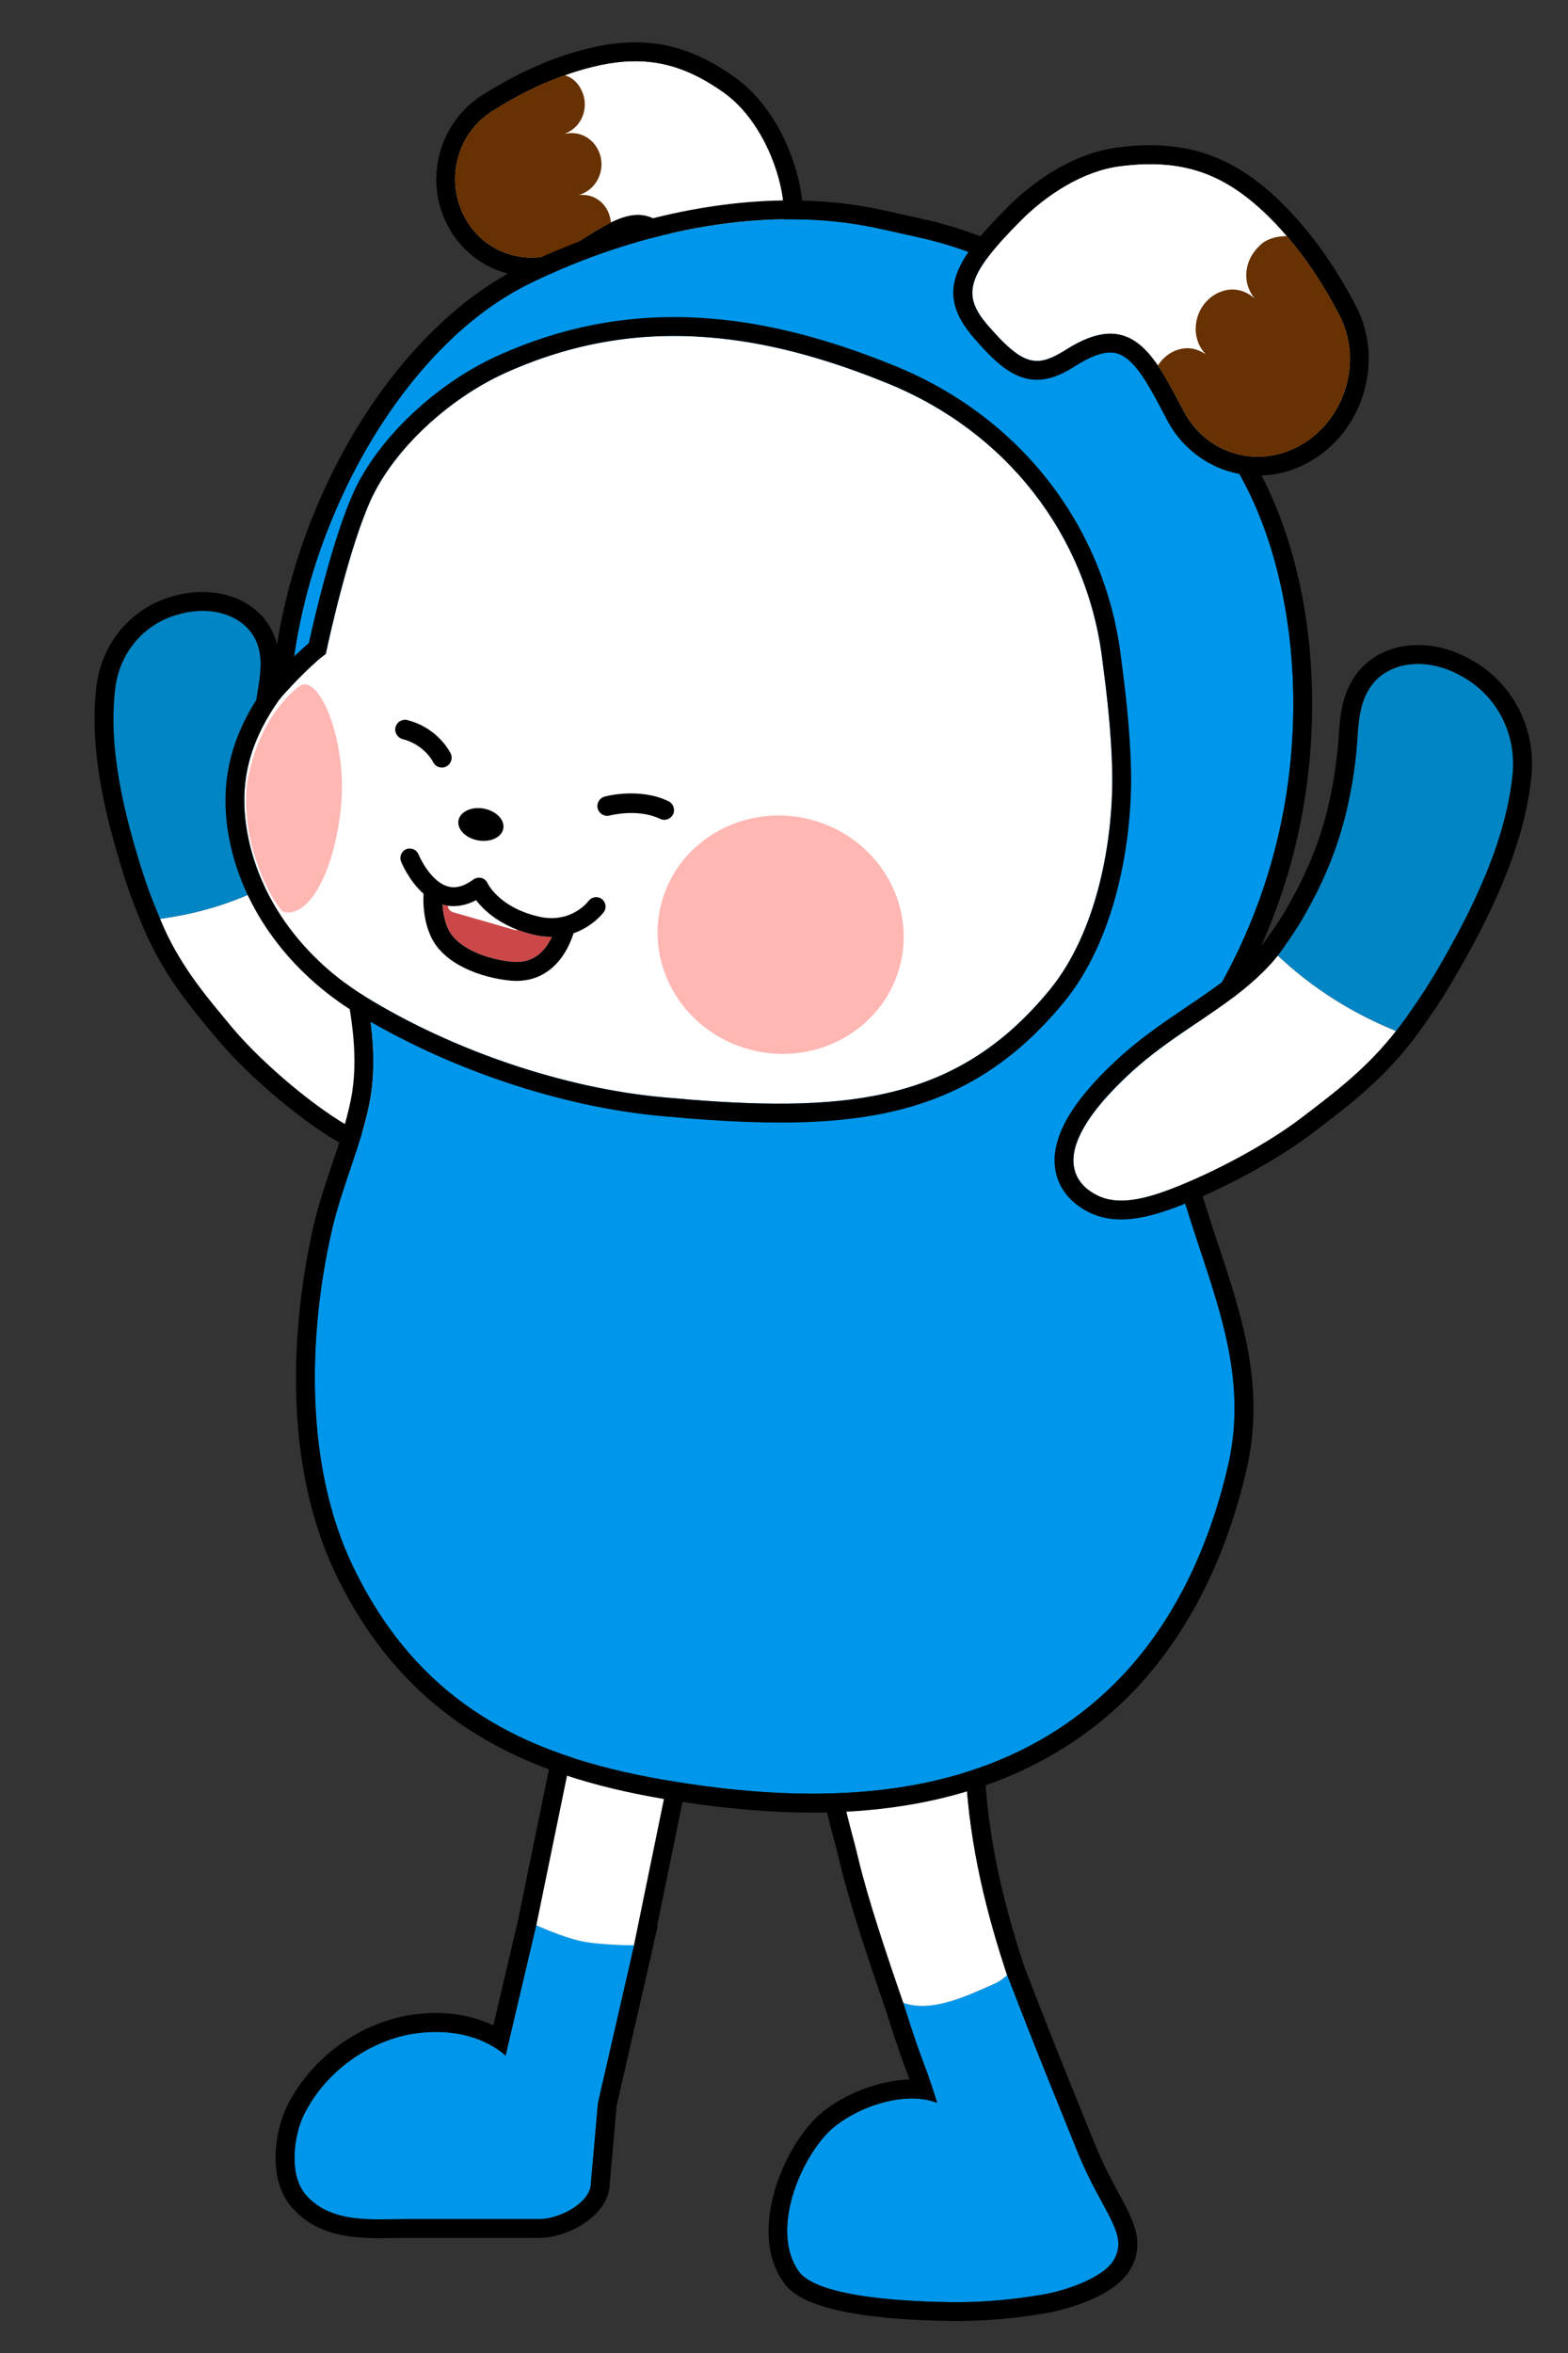 <?xml version="1.0" encoding="utf-8"?>
<!-- Generator: Adobe Illustrator 24.1.1, SVG Export Plug-In . SVG Version: 6.00 Build 0)  -->
<svg version="1.1" id="Layer_1" xmlns="http://www.w3.org/2000/svg" xmlns:xlink="http://www.w3.org/1999/xlink" x="0px" y="0px"
	 viewBox="0 0 160 240" style="enable-background:new 0 0 160 240;" xml:space="preserve">
<rect x="0" y="0" width="160" height="240" fill="#333333" stroke="none"/>
<path style="fill:#FFFFFF;" d="M95.61,214.48L95.61,214.48c0-0.01-0.01-0.02-0.01-0.03C95.61,214.46,95.61,214.47,95.61,214.48z"/>
<g>
	<path style="fill:#0097EB;" d="M102.78,201.46c-0.41,0.36-0.86,0.69-1.41,0.93c-2.49,1.07-6.23,2.95-9.21,1.89
		c2.21,7.01,1.9,5.21,3.46,10.2c-3.69-1.43-9.16,0.84-11.37,3.28c-3.03,3.35-5.46,10.05-2.76,13.9c2.02,2.86,12.34,3.11,15.35,3.15
		c3.27,0.05,6.36-0.23,9.61-0.78c2.02-0.34,6.12-1.61,7.23-3.57c1.52-2.7-1.24-4.77-3.8-11.13
		C107.46,213.29,106.47,211.02,102.78,201.46z"/>
	<path style="fill:#FFFFFF;" d="M92.15,204.28c2.98,1.07,6.73-0.82,9.21-1.89c0.55-0.23,1-0.56,1.41-0.92
		c-2.03-6.15-3.82-12.97-4.23-20.7c-4.04,1.26-8.28,1.91-12.59,2.12c0.34,2.08,1.07,4.38,1.59,6.59
		C88.52,193.61,90.38,199.16,92.15,204.28z"/>
	<path d="M98.54,180.77c0.42,7.73,2.19,14.56,4.23,20.71c0,0,0.01-0.01,0.01-0.01c3.69,9.56,4.69,11.83,7.11,17.86
		c2.55,6.36,5.31,8.43,3.8,11.13c-1.11,1.96-5.21,3.23-7.23,3.57c-3,0.51-5.87,0.79-8.87,0.79c-0.25,0-0.49,0-0.74-0.01
		c-3.01-0.05-13.34-0.29-15.35-3.15c-2.71-3.84-0.27-10.55,2.76-13.9c1.73-1.92,5.47-3.72,8.78-3.72c0.91,0,1.79,0.14,2.59,0.45
		c0-0.01,0-0.01,0-0.02c-1.56-4.97-1.25-3.18-3.46-10.19c-1.77-5.11-3.63-10.66-4.61-14.8c-0.52-2.21-1.25-4.51-1.59-6.59
		C90.26,182.68,94.5,182.03,98.54,180.77 M100.33,178.19l-2.36,0.74c-3.66,1.14-7.74,1.83-12.1,2.03l-2.16,0.1l0.35,2.13
		c0.23,1.42,0.63,2.92,1.02,4.36c0.21,0.78,0.42,1.59,0.6,2.36c0.98,4.14,2.81,9.64,4.65,14.96c1.2,3.82,1.68,5.07,2.09,6.18
		c0.13,0.34,0.25,0.66,0.39,1.05c-3.53,0.08-7.79,1.92-9.98,4.36c-3.39,3.75-6.28,11.5-2.9,16.3c0.65,0.93,2.64,3.75,16.9,3.97
		c0.26,0,0.51,0.01,0.77,0.01c3,0,5.92-0.26,9.19-0.81c0.27-0.05,6.7-1.17,8.59-4.53c1.5-2.67,0.25-4.97-1.19-7.63
		c-0.73-1.34-1.63-3.01-2.5-5.16c-0.67-1.67-1.23-3.04-1.77-4.37c-1.43-3.52-2.66-6.56-5.33-13.46l-0.09-0.24
		c-2.44-7.43-3.68-13.57-4.02-19.87L100.33,178.19L100.33,178.19z"/>
</g>
<g>
	<path style="fill-rule:evenodd;clip-rule:evenodd;fill:#0097EB;" d="M61.01,214.5l-0.72,8.16c0,2.04-3.23,3.69-5.27,3.69h-2.54
		H41.48c-3.48,0-7.69,0.49-10.27-2.47c-1.76-2.02-1.27-6.06-0.15-8.27c2.07-4.07,6.04-7.09,10.5-8.06c0,0-0.04,0.01,0,0
		c6.69-1.3,10.03,2.13,10.03,2.13l3.13-13.32c0,0,2.62,1.2,4.57,1.62c1.95,0.42,5.41,0.43,5.41,0.43L61.01,214.5z"/>
	<path style="fill:#FFFFFF;" d="M58.24,179.22l-3.52,17.15l0,0c0.04,0.02,2.63,1.2,4.57,1.62c1.93,0.42,5.34,0.43,5.4,0.43l0,0
		l3.45-16.81C64.72,181.02,61.4,180.27,58.24,179.22z"/>
	<path d="M58.24,179.22c3.16,1.05,6.48,1.8,9.91,2.38l-3.45,16.81l0,0c0,0,0.01,0,0.01,0l-3.69,16.08l-0.72,8.16
		c0,2.04-3.23,3.69-5.27,3.69h-2.54H41.48c-0.86,0-1.76,0.03-2.68,0.03c-2.78,0-5.65-0.28-7.59-2.5c-1.76-2.02-1.27-6.06-0.15-8.27
		c2.07-4.07,6.04-7.09,10.5-8.06c1.07-0.21,2.05-0.29,2.94-0.29c4.73,0,7.09,2.42,7.09,2.42l3.13-13.31c0,0,0,0,0,0l0,0
		L58.24,179.22 M56.79,176.71l-0.44,2.12l-3.51,17.11l-2.5,10.64c-1.4-0.66-3.35-1.26-5.84-1.26c-1.07,0-2.19,0.11-3.31,0.33
		l-0.02,0l-0.02,0c-5.07,1.1-9.48,4.49-11.81,9.07c-1.32,2.6-2.07,7.56,0.42,10.41c2.42,2.78,5.78,3.16,9.04,3.16
		c0.47,0,0.95-0.01,1.41-0.02c0.43-0.01,0.85-0.01,1.27-0.01h11.01h2.54c2.84,0,7.11-2.2,7.19-5.52l0.7-7.96l3.39-14.78l0.02-0.01
		l0.23-1.12l0.01-0.05l0.54-2.36h-0.06l2.97-14.5l0.4-1.95l-1.96-0.33c-3.65-0.62-6.79-1.37-9.62-2.31L56.79,176.71L56.79,176.71z"
		/>
</g>
<g>
	<path style="fill:#FFFFFF;" d="M75.77,29.3c-0.36,0.12-0.7,0.2-1.03,0.22c-2.21,0.18-3.84-1.77-5.16-4.07
		c-1.59-2.76-3.14-3.65-4.81-3.51C64,22,63.19,22.28,62.34,22.7c-1.22,0.6-2.54,1.48-4,2.39c-1.1,0.69-2.31,1.07-3.51,1.17
		c-2.85,0.22-5.69-1.15-7.26-3.82c-2.23-3.79-1.07-8.74,2.63-11.09c2.34-1.48,4.82-2.76,7.42-3.67c0.97-0.35,1.96-0.65,2.97-0.89
		c1.06-0.26,2.07-0.42,3.03-0.5c3.69-0.29,6.8,0.72,10.21,3.13c2.71,1.92,4.55,5.21,5.46,8.19C81.28,24.1,78.87,28.2,75.77,29.3z"/>
	<path d="M81.14,17.05c-1.2-3.91-3.46-7.27-6.2-9.2c-3.86-2.73-7.4-3.8-11.47-3.48c-1.06,0.08-2.16,0.26-3.33,0.54
		c-3.1,0.74-6.25,2.04-9.38,3.86c-0.53,0.3-1.06,0.62-1.59,0.96c-4.55,2.89-6.01,9.03-3.26,13.69c1.9,3.22,5.37,5.05,9.07,4.76
		c1.54-0.13,3.06-0.63,4.38-1.46c0.34-0.21,0.67-0.42,1-0.63c0.26-0.17,0.52-0.33,0.78-0.49c1.45-0.9,2.79-1.66,3.78-1.74
		c0.44-0.04,1.46-0.12,2.99,2.55c1.32,2.3,3.48,5.31,6.98,5.03c0.5-0.04,1.01-0.15,1.52-0.33C80.33,29.72,83.48,24.72,81.14,17.05z
		 M62.34,22.7c-1.22,0.6-2.54,1.48-4,2.39c-1.1,0.69-2.31,1.07-3.51,1.17c-2.85,0.22-5.69-1.15-7.26-3.82
		c-2.23-3.79-1.07-8.74,2.63-11.09c2.34-1.48,4.82-2.76,7.42-3.67c0.97-0.35,1.96-0.65,2.97-0.89c1.06-0.26,2.07-0.42,3.03-0.5
		c3.69-0.29,6.8,0.72,10.21,3.13c2.71,1.92,4.55,5.21,5.46,8.19c1.99,6.49-0.42,10.59-3.52,11.69c-0.36,0.12-0.7,0.2-1.03,0.22
		c-2.21,0.18-3.84-1.77-5.16-4.07c-1.59-2.76-3.14-3.65-4.81-3.51C64,22,63.19,22.28,62.34,22.7z"/>
	<path style="fill:#673101;" d="M62.34,22.7c-1.22,0.6-2.54,1.48-4,2.39c-1.1,0.69-2.31,1.07-3.51,1.17
		c-2.85,0.22-5.69-1.15-7.26-3.82c-2.23-3.79-1.07-8.74,2.63-11.09c2.34-1.48,4.82-2.76,7.42-3.67c0.15,0.04,0.28,0.09,0.41,0.15
		c0.02,0.01,0.04,0.01,0.07,0.03c0.01,0,0.02,0.01,0.03,0.02c0.64,0.35,0.99,0.89,1.14,1.2c0.52,0.95,0.56,2.15-0.02,3.18
		c-0.38,0.68-0.99,1.15-1.66,1.4c0.73-0.16,1.52-0.1,2.22,0.31c1.49,0.88,2.02,2.84,1.15,4.4c-0.43,0.78-1.12,1.29-1.89,1.52
		c0.6-0.04,1.21,0.03,1.75,0.35C61.74,20.76,62.25,21.7,62.34,22.7z"/>
</g>
<g>
	<path d="M44.37,108.96c-0.95-2.56-2.72-5.14-3.68-6.46c-1.4-1.89-2.94-3.55-4.44-5.15c-2.33-2.5-4.53-4.85-5.74-7.66
		c-0.26-0.62-0.48-1.17-0.68-1.69l-0.03-0.07c-0.15-0.41-0.28-0.79-0.4-1.18c-0.37-1.17-0.67-2.28-0.91-3.38
		c-0.49-2.19-0.73-4.32-0.75-6.53c-0.02-1.61,0.08-3.2,0.28-4.87l0.03-0.23c0.04-0.36,0.1-0.73,0.17-1.14
		c0.25-1.61,0.54-3.42-0.08-5.32v-0.02l-0.01-0.02l-0.08-0.23c-0.21-0.57-0.46-1.04-0.76-1.47c-1.64-2.36-4.73-3.53-8.07-3.06
		c-0.76,0.1-1.57,0.3-2.36,0.58c-2.52,0.91-4.59,2.72-5.84,5.1c-0.6,1.16-0.99,2.4-1.16,3.71c-0.85,6.67,1.03,13.84,2.76,19.35
		c0.27,0.88,0.58,1.77,0.91,2.65c0.04,0.11,0.08,0.23,0.13,0.35l0.91,2.28l0.37,0.84l0.23,0.51l0.68,1.33
		c1.81,3.42,4.03,6.08,6.37,8.87c2.56,3.05,6.91,6.91,10.58,9.36c2.29,1.53,5,3.01,7.84,2.37c2.19-0.5,3.27-1.73,3.78-2.68
		l0.03-0.06C45.3,113.43,45.27,111.38,44.37,108.96z M43.06,113.22c-0.06,0.35-0.17,0.67-0.33,0.96c-0.47,0.87-1.32,1.45-2.52,1.72
		c-2.12,0.48-4.4-0.79-6.34-2.09c-3.54-2.37-7.72-6.07-10.17-9c-0.35-0.42-0.69-0.82-1.02-1.23c-0.95-1.14-1.85-2.25-2.68-3.4
		c-0.57-0.78-1.11-1.58-1.62-2.43c-0.61-0.99-1.17-2.04-1.68-3.19l-0.36-0.84c-0.36-0.84-0.7-1.69-1.01-2.52
		c-0.31-0.85-0.61-1.7-0.88-2.56c-1.67-5.32-3.48-12.23-2.68-18.52c0.14-1.1,0.47-2.13,0.96-3.07c1-1.92,2.68-3.42,4.78-4.17
		c0.66-0.24,1.34-0.41,1.97-0.5c2.62-0.36,5.01,0.5,6.23,2.26c0.21,0.3,0.38,0.63,0.52,1.01l0.08,0.23
		c0.48,1.46,0.24,2.96,0.01,4.41c-0.07,0.41-0.13,0.82-0.18,1.21l-0.03,0.23c-0.21,1.75-0.31,3.43-0.3,5.13
		c0.02,2.34,0.28,4.6,0.8,6.93c0.25,1.15,0.56,2.31,0.95,3.54c0.14,0.43,0.28,0.85,0.44,1.27c0.14,0.38,0.28,0.75,0.43,1.11
		l0.32,0.74c1.34,3.11,3.64,5.59,6.09,8.21c1.46,1.57,2.97,3.19,4.29,4.98c0.91,1.24,2.56,3.65,3.43,5.99
		c0.28,0.74,0.45,1.42,0.52,2.04c0.04,0.26,0.06,0.52,0.06,0.76C43.14,112.71,43.11,112.97,43.06,113.22z"/>
	<path style="fill:#FFFFFF;" d="M43.14,112.43c0,0.28-0.03,0.54-0.08,0.79c-0.06,0.35-0.17,0.67-0.33,0.96
		c-0.47,0.87-1.32,1.45-2.52,1.72c-2.12,0.48-4.4-0.79-6.34-2.09c-3.54-2.37-7.72-6.07-10.17-9c-0.35-0.42-0.69-0.82-1.02-1.23
		c-0.95-1.14-1.85-2.25-2.68-3.4c-0.57-0.78-1.11-1.58-1.62-2.43c-0.61-0.99-1.17-2.04-1.68-3.19l-0.36-0.84l0.9-0.14
		c2.58-0.4,6.5-1.33,10.49-3.49l0.7-0.38l0.32,0.74c1.34,3.11,3.64,5.59,6.09,8.21c1.46,1.57,2.97,3.19,4.29,4.98
		c0.91,1.24,2.56,3.65,3.43,5.99c0.28,0.74,0.45,1.42,0.52,2.04C43.12,111.93,43.14,112.19,43.14,112.43z"/>
	<path style="fill:#0185C4;" d="M17.24,93.58c2.59-0.4,6.5-1.32,10.49-3.49l0.7-0.38l0.32,0.74c-0.26-0.61-0.51-1.22-0.75-1.85l0,0
		c-0.15-0.41-0.3-0.83-0.44-1.26c-0.39-1.23-0.7-2.39-0.96-3.54c-0.51-2.33-0.77-4.59-0.79-6.93c-0.01-1.7,0.08-3.38,0.3-5.13
		l0.03-0.23c0.05-0.4,0.11-0.8,0.18-1.21c0.23-1.46,0.47-2.96,0-4.41l-0.08-0.23c-0.14-0.38-0.31-0.71-0.52-1.01
		c-1.22-1.76-3.61-2.62-6.23-2.25c-0.63,0.09-1.31,0.26-1.97,0.49c-3.12,1.11-5.31,3.89-5.74,7.24c-0.8,6.3,1.01,13.21,2.68,18.52
		c0.27,0.86,0.56,1.71,0.88,2.56c0.31,0.83,0.65,1.68,1.01,2.52L17.24,93.58z"/>
</g>
<path style="fill:#0185C4;" d="M16.7,94.56l0.23,0.51l0.02,0C16.87,94.9,16.78,94.74,16.7,94.56z"/>
<g>
	<path style="fill:#0097EB;" d="M121.05,123.11c2.75,8.91,6.45,16.93,4.26,26.38c-2,8.67-5.93,17.08-12.56,23.17
		c-8.39,7.72-18.97,10.29-29.84,10.29c-4.19,0-8.42-0.38-12.58-1c-14.26-2.11-26.88-6.67-34.34-22.24
		c-4.87-10.17-4.6-23.39-2.14-34.16c1-4.41,2.94-8.56,3.84-13c0.9-4.46,0.14-9.28-0.85-13.68c0,0-6.45-12.01-6.86-15.24
		c-1.51-11.89,0.07-22.74,5.19-33.59c3.93-8.34,10.46-16.99,18.86-21.11c8.05-3.94,17.46-6.57,26.57-6.57
		c3.11,0,6.19,0.31,9.17,0.97l3.75,0.83c0.13,0.03,0.21,0.05,0.21,0.05c11.7,2.56,22.48,10.8,30.04,20.15
		c5.88,7.29,8.15,17.87,8.2,27.1c0.05,11.16-2.91,21.74-8.69,31.14c-3.07,4.98-5.69,7.33-4.25,13.72
		C119.56,118.68,120.41,121.02,121.05,123.11z"/>
	<path d="M122.89,122.55c-0.18-0.59-0.38-1.21-0.58-1.83c-0.51-1.58-1.04-3.2-1.4-4.82c-1.03-4.57,0.24-6.51,2.55-10.02
		c0.47-0.71,0.95-1.45,1.46-2.27c6.01-9.77,9.03-20.59,8.97-32.16c-0.05-11.26-3.2-21.58-8.62-28.3
		c-8.74-10.81-20.08-18.4-31.13-20.82l-0.18-0.04l-3.78-0.84c-3.02-0.67-6.24-1.01-9.58-1.01c-8.78,0-18.52,2.4-27.42,6.76
		c-7.75,3.81-14.95,11.83-19.76,22.02c-5.16,10.97-6.92,22.3-5.35,34.65c0.41,3.3,5.6,13.17,6.95,15.68
		c0.87,3.92,1.62,8.46,0.78,12.62c-0.45,2.23-1.17,4.37-1.94,6.64c-0.68,2.03-1.39,4.14-1.89,6.32c-1.42,6.24-4.05,22.18,2.29,35.42
		c8.18,17.07,22.68,21.36,35.79,23.31c4.56,0.67,8.89,1.02,12.86,1.02c12.87,0,23.35-3.64,31.15-10.8
		c6.27-5.76,10.81-14.12,13.13-24.15c1.94-8.43-0.41-15.55-2.91-23.08C123.82,125.45,123.34,124,122.89,122.55z M125.31,149.49
		c-2,8.67-5.93,17.08-12.56,23.17c-8.39,7.72-18.97,10.29-29.84,10.29c-4.19,0-8.42-0.38-12.58-1
		c-14.26-2.11-26.88-6.67-34.34-22.24c-4.87-10.17-4.6-23.39-2.14-34.16c1-4.41,2.94-8.56,3.84-13c0.9-4.46,0.14-9.28-0.85-13.68
		c0,0-6.45-12.01-6.86-15.24c-1.51-11.89,0.07-22.74,5.19-33.59c3.93-8.34,10.46-16.99,18.86-21.11c8.05-3.94,17.46-6.57,26.57-6.57
		c3.11,0,6.19,0.31,9.17,0.97l3.75,0.83c0.13,0.03,0.21,0.05,0.21,0.05c11.7,2.56,22.48,10.8,30.04,20.15
		c5.88,7.29,8.15,17.87,8.2,27.1c0.05,11.16-2.91,21.74-8.69,31.14c-3.07,4.98-5.69,7.33-4.25,13.72c0.53,2.36,1.38,4.7,2.02,6.79
		C123.8,132.02,127.5,140.04,125.31,149.49z"/>
</g>
<path style="fill:#0097EB;" d="M85.8,20.87l0.22,0.03C85.88,20.88,85.8,20.87,85.8,20.87z"/>
<g>
	<path style="fill-rule:evenodd;clip-rule:evenodd;fill:#FFFFFF;" d="M107.09,100.99c-9.15,11.12-20.01,12.5-36.83,11.16
		c-0.07-0.01-0.15-0.02-0.27-0.03c-0.52-0.04-1.66-0.14-2.33-0.2c-10.06-0.91-21.41-4.74-30.37-10.25
		c-6.26-3.85-10.61-9.74-11.94-16.15c-1.07-5.17-0.12-9.51,3.09-14.09c0.45-0.64,3.29-3.6,4.51-4.51l0.29-0.22l0.08-0.35
		c0.37-1.74,2.36-10.64,4.53-15.39c2.32-5.07,7.84-10.27,13.75-12.94c6.7-3.01,13.47-4.19,20.71-3.61c5.68,0.45,11.7,2,18.38,4.74
		c11.99,4.91,20.13,15.33,21.76,27.88c0.46,3.47,0.95,7.52,1.04,11.56C113.64,85.47,112.04,94.97,107.09,100.99z"/>
	<path d="M115.41,78.54c-0.09-4.13-0.59-8.23-1.05-11.75c-1.72-13.25-10.3-24.25-22.94-29.43c-6.87-2.81-13.07-4.4-18.95-4.87
		c-7.58-0.61-14.66,0.63-21.66,3.78c-6.3,2.84-12.21,8.42-14.71,13.89c-2.13,4.67-4.07,13.07-4.59,15.44
		c-1.43,1.17-4.11,3.95-4.65,4.73c-3.49,4.98-4.57,9.93-3.4,15.58c1.44,6.93,6.11,13.28,12.82,17.4c4.6,2.82,9.82,5.22,15.18,7.03
		s10.86,3.03,16.03,3.5c0.67,0.06,1.81,0.16,2.34,0.2l0.27,0.03c5.44,0.43,10.28,0.59,14.66,0.24c9.7-0.76,17.14-3.99,23.81-12.09
		C113.86,95.79,115.57,85.77,115.41,78.54z M70.26,112.15c-0.07-0.01-0.15-0.02-0.27-0.03c-0.52-0.04-1.66-0.14-2.33-0.2
		c-10.06-0.91-21.41-4.74-30.37-10.25c-6.26-3.85-10.61-9.74-11.94-16.15c-1.07-5.17-0.12-9.51,3.09-14.09
		c0.45-0.64,3.29-3.6,4.51-4.51l0.29-0.22l0.08-0.35c0.37-1.74,2.36-10.64,4.53-15.39c2.32-5.07,7.84-10.27,13.75-12.94
		c6.7-3.01,13.47-4.19,20.71-3.61c5.68,0.45,11.7,2,18.38,4.74c11.99,4.91,20.13,15.33,21.76,27.88c0.46,3.47,0.95,7.52,1.04,11.56
		c0.15,6.88-1.45,16.38-6.4,22.4C97.94,112.11,87.08,113.49,70.26,112.15z"/>
	<path style="fill-rule:evenodd;clip-rule:evenodd;fill:#FFB7B3;" d="M67.49,92.12c-1.72,6.48,2.34,13.17,9.05,14.94
		c6.72,1.78,13.56-2.03,15.28-8.51c1.72-6.47-2.33-13.16-9.05-14.94C76.06,81.84,69.21,85.65,67.49,92.12"/>
	<path style="fill-rule:evenodd;clip-rule:evenodd;fill:#FFB7B3;" d="M30.47,70.04c-1.75,1.39-4.35,4.42-5.26,9.87
		c-0.76,7,3.22,12.97,3.72,13.1c2.69,0.68,5.31-4.43,5.89-11C35.4,75.44,32.5,68.43,30.47,70.04z"/>
</g>
<g>
	<path style="fill:#FFFFFF;" d="M133.01,45.23c-1.27,0.79-2.64,1.22-4,1.33c-0.56,0.05-1.12,0.03-1.66-0.03
		c-2.69-0.32-5.15-1.92-6.55-4.57c-0.9-1.69-1.74-3.33-2.65-4.67c-1.19-1.75-2.53-3.01-4.32-3.22c-0.3-0.04-0.61-0.04-0.94-0.02
		c-1.16,0.1-2.49,0.59-4.07,1.59c-1.08,0.68-1.94,1.1-2.78,1.17c-0.18,0.01-0.37,0.01-0.56-0.02c-1.3-0.15-2.62-1.23-4.67-3.59
		c-2.68-3.11-2.25-5.09,3.4-10.75c2.6-2.6,6.3-5.02,10.08-5.5c0.45-0.06,0.89-0.1,1.32-0.14c1.38-0.11,2.67-0.09,3.89,0.05
		c3.49,0.41,6.44,1.91,9.45,4.74c0.83,0.78,1.62,1.61,2.36,2.48c2.11,2.44,3.88,5.2,5.38,8.1C139.03,36.7,137.38,42.52,133.01,45.23
		z"/>
	<path d="M138.4,31.29c-1.29-2.48-2.7-4.74-4.25-6.76c-1.22-1.6-2.51-3.04-3.88-4.33c-3.31-3.12-6.67-4.8-10.55-5.25
		c-1.33-0.16-2.73-0.18-4.26-0.06c-0.45,0.04-0.93,0.09-1.41,0.15c-5.34,0.68-9.61,4.46-11.2,6.05c-5.58,5.59-7.41,8.84-3.49,13.37
		c2.11,2.44,3.83,4,5.9,4.25c0.31,0.03,0.62,0.04,0.94,0.01c1.35-0.1,2.55-0.76,3.65-1.46c1.24-0.78,2.32-1.22,3.19-1.29
		c0.2-0.01,0.39-0.01,0.57,0.01c1.43,0.17,2.6,1.68,3.78,3.72c0.45,0.78,0.9,1.63,1.37,2.52l0.34,0.65
		c1.63,3.09,4.63,5.17,8.02,5.57c0.67,0.08,1.36,0.09,2.04,0.04c1.72-0.13,3.36-0.68,4.87-1.62
		C139.22,43.65,141.18,36.67,138.4,31.29z M127.35,46.53c-2.69-0.32-5.15-1.92-6.55-4.57c-0.9-1.69-1.74-3.33-2.65-4.67
		c-1.19-1.75-2.53-3.01-4.32-3.22c-0.3-0.04-0.61-0.04-0.94-0.02c-1.16,0.1-2.49,0.59-4.07,1.59c-1.08,0.68-1.94,1.1-2.78,1.17
		c-0.18,0.01-0.37,0.01-0.56-0.02c-1.3-0.15-2.62-1.23-4.67-3.59c-2.68-3.11-2.25-5.09,3.4-10.75c2.6-2.6,6.3-5.02,10.08-5.5
		c0.45-0.06,0.89-0.1,1.32-0.14c1.38-0.11,2.67-0.09,3.89,0.05c3.49,0.41,6.44,1.91,9.45,4.74c0.83,0.78,1.62,1.61,2.36,2.48
		c2.11,2.44,3.88,5.2,5.38,8.1c2.34,4.52,0.69,10.34-3.68,13.05c-1.27,0.79-2.64,1.22-4,1.33
		C128.45,46.61,127.89,46.59,127.35,46.53z"/>
	<path style="fill:#673101;" d="M133.01,45.23c-1.27,0.79-2.64,1.22-4,1.33c-0.56,0.05-1.12,0.03-1.66-0.03
		c-2.69-0.32-5.15-1.92-6.55-4.57c-0.9-1.69-1.74-3.33-2.65-4.67c0.64-1.02,1.71-1.73,2.93-1.77c0.73-0.03,1.38,0.24,1.95,0.61
		c-0.64-0.67-1.04-1.59-1.02-2.64c0.02-2.11,1.66-3.87,3.64-3.96c0.93-0.03,1.75,0.34,2.38,0.93c-0.52-0.65-0.87-1.47-0.86-2.4
		c0.01-1.17,0.54-2.23,1.33-2.96c0.1-0.12,0.55-0.62,1.56-0.87c0.02-0.01,0.04-0.02,0.06-0.02c0.33-0.08,0.73-0.12,1.19-0.13
		c2.11,2.44,3.88,5.2,5.38,8.1C139.03,36.7,137.38,42.52,133.01,45.23z"/>
</g>
<path d="M138.47,75.82c0.02-0.18,0.03-0.37,0.05-0.55c0.01-0.21,0.03-0.42,0.04-0.63c-0.02,0.21-0.04,0.42-0.05,0.63
	C138.5,75.45,138.49,75.64,138.47,75.82z M138.19,78.47c-0.13,0.94-0.29,1.87-0.47,2.78C137.91,80.33,138.06,79.42,138.19,78.47z"/>
<g>
	<path style="fill:#0185C4;" d="M154.35,78.99c0,0.05-0.01,0.1-0.02,0.16c-0.09,0.9-0.24,1.8-0.42,2.69
		c-0.08,0.43-0.18,0.87-0.29,1.3c-0.43,1.76-1,3.49-1.67,5.19c-0.16,0.43-0.33,0.85-0.51,1.26c-0.34,0.81-0.7,1.61-1.07,2.4
		c-0.01,0.02-0.02,0.04-0.03,0.05c-0.36,0.78-0.75,1.55-1.14,2.3c-0.8,1.55-1.63,3.03-2.42,4.39c-0.51,0.88-1.05,1.74-1.6,2.59
		c-0.55,0.84-1.72,2.51-1.72,2.51l-0.61,0.83l-0.38,0.5h-0.02l-0.56-0.24c-2.82-1.18-7.02-3.35-10.97-6.97l-0.54-0.48
		c0.14-0.19,0.29-0.38,0.43-0.58c0.43-0.61,0.86-1.22,1.27-1.85c0.28-0.42,0.54-0.84,0.8-1.28c0.73-1.26,1.36-2.46,1.93-3.66
		c1.14-2.43,1.99-4.86,2.6-7.44c0.11-0.47,0.21-0.94,0.31-1.41c0.18-0.91,0.34-1.84,0.47-2.78c0-0.03,0.01-0.06,0.01-0.08
		c0.07-0.49,0.13-0.98,0.18-1.48l0.02-0.25c0-0.02,0.01-0.04,0.01-0.06c0.02-0.25,0.04-0.51,0.06-0.78
		c0.02-0.18,0.03-0.37,0.04-0.55c0.01-0.21,0.03-0.42,0.05-0.63c0-0.02,0.01-0.05,0.01-0.08c0.01-0.23,0.03-0.47,0.06-0.7v-0.01
		c0.03-0.3,0.07-0.6,0.12-0.9c0.01-0.01,0.01-0.03,0.01-0.05c0.02-0.13,0.05-0.26,0.08-0.39c0.09-0.45,0.22-0.89,0.4-1.32
		c0.04-0.1,0.08-0.2,0.13-0.29c0.07-0.17,0.16-0.34,0.26-0.5l0.14-0.23c0.26-0.39,0.52-0.71,0.82-0.98
		c1.77-1.61,4.58-1.93,7.33-0.82c0.66,0.27,1.36,0.64,2.02,1.08C153.04,71.52,154.73,75.17,154.35,78.99z"/>
	<path style="fill:#FFFFFF;" d="M142.45,105.17c-2.89,3.71-6.09,6.16-9.77,8.95c-3.4,2.58-8.88,5.54-13.31,7.21
		c-2.44,0.91-5.23,1.7-7.41,0.6c-0.46-0.23-0.86-0.5-1.2-0.8c-0.22-0.21-0.41-0.42-0.57-0.65c-0.25-0.34-0.42-0.72-0.53-1.12
		c-0.08-0.32-0.13-0.66-0.13-1.02c0-0.14,0.01-0.3,0.03-0.45c0.01-0.13,0.03-0.26,0.06-0.4c0.01-0.08,0.03-0.17,0.05-0.25
		c0.02-0.09,0.05-0.18,0.07-0.27c0.04-0.16,0.1-0.32,0.16-0.48c0.08-0.24,0.19-0.49,0.32-0.75c0.06-0.14,0.13-0.28,0.21-0.42
		c0.16-0.31,0.35-0.63,0.56-0.95c1.53-2.35,3.93-4.57,5.22-5.69c1.89-1.63,3.94-3.01,5.92-4.35c1.35-0.92,2.67-1.81,3.91-2.75
		c0.27-0.21,0.54-0.42,0.81-0.63c0.38-0.31,0.75-0.62,1.1-0.94c0.22-0.19,0.43-0.39,0.64-0.59c0.3-0.28,0.58-0.57,0.86-0.87
		c0.33-0.34,0.63-0.7,0.93-1.07l0.54,0.48c3.95,3.62,8.15,5.79,10.97,6.97L142.45,105.17z"/>
	<path d="M151.01,67.84c-0.77-0.51-1.59-0.94-2.37-1.26c-3.44-1.38-7.02-0.93-9.35,1.19c-0.42,0.38-0.79,0.82-1.15,1.37L138,69.37
		l-0.02,0.04c-0.88,1.47-1.14,3.04-1.26,4.24c-0.06,0.51-0.09,1-0.13,1.49c-0.03,0.43-0.05,0.85-0.1,1.26v0.06l-0.03,0.26
		l-0.01,0.09c-0.2,1.88-0.5,3.65-0.91,5.41c-0.58,2.44-1.39,4.75-2.48,7.06c-0.54,1.16-1.15,2.31-1.85,3.51
		c-0.22,0.39-0.46,0.77-0.72,1.16l-0.02,0.04c-0.36,0.55-0.76,1.12-1.22,1.76c-2.04,2.81-5.03,4.83-8.2,6.97
		c-2.03,1.37-4.12,2.79-6.1,4.49c-1.37,1.19-3.92,3.55-5.58,6.1c-1,1.54-1.58,3.01-1.73,4.37c-0.08,0.75-0.02,1.48,0.16,2.17
		c0.3,1.12,1.12,2.69,3.29,3.79c2.85,1.43,6.12,0.54,8.95-0.52c4.59-1.72,10.27-4.8,13.8-7.48c3.27-2.47,6.37-4.83,9.21-8.16
		l0.96-1.16l0.38-0.51l0.62-0.83l1.37-1.99c0.15-0.21,0.28-0.42,0.41-0.62c0.58-0.88,1.13-1.78,1.65-2.68
		c3.22-5.54,7.02-12.86,7.81-20.34l0.02-0.17C156.72,74.65,154.7,70.31,151.01,67.84z M154.35,78.99c0,0.05-0.01,0.1-0.02,0.16
		c-0.09,0.9-0.24,1.8-0.42,2.69c-0.08,0.43-0.18,0.87-0.29,1.3c-0.43,1.76-1,3.49-1.67,5.19c-0.16,0.43-0.33,0.85-0.51,1.26
		c-0.34,0.81-0.7,1.61-1.07,2.4c-0.01,0.02-0.02,0.04-0.03,0.05c-0.36,0.78-0.75,1.55-1.14,2.3c-0.8,1.55-1.63,3.03-2.42,4.39
		c-0.51,0.88-1.05,1.74-1.6,2.59c-0.55,0.84-1.72,2.51-1.72,2.51l-0.61,0.83l-0.38,0.5h-0.02c-2.89,3.71-6.09,6.16-9.77,8.95
		c-3.4,2.58-8.88,5.54-13.31,7.21c-2.44,0.91-5.23,1.7-7.41,0.6c-0.46-0.23-0.86-0.5-1.2-0.8c-0.22-0.2-0.41-0.42-0.57-0.65
		c-0.25-0.34-0.42-0.72-0.53-1.12c-0.08-0.32-0.13-0.66-0.13-1.02c0-0.15,0.01-0.3,0.03-0.45c0.01-0.13,0.03-0.26,0.06-0.4
		c0.01-0.08,0.03-0.17,0.05-0.25c0.02-0.09,0.05-0.18,0.07-0.27c0.05-0.16,0.1-0.31,0.16-0.48c0.08-0.24,0.19-0.49,0.32-0.75
		c0.06-0.14,0.13-0.28,0.21-0.42c0.16-0.31,0.35-0.63,0.56-0.95c1.53-2.35,3.93-4.57,5.22-5.69c1.89-1.63,3.94-3.01,5.92-4.35
		c1.35-0.92,2.67-1.81,3.91-2.75c0.27-0.21,0.54-0.42,0.81-0.63c0.38-0.31,0.75-0.62,1.1-0.94c0.22-0.19,0.44-0.39,0.64-0.59
		c0.3-0.28,0.59-0.57,0.86-0.87c0.33-0.34,0.63-0.7,0.93-1.07c0.14-0.19,0.29-0.38,0.43-0.58c0.43-0.61,0.86-1.22,1.27-1.85
		c0.28-0.42,0.54-0.84,0.8-1.28c0.73-1.26,1.36-2.46,1.93-3.66c1.14-2.43,1.99-4.86,2.6-7.44c0.11-0.47,0.21-0.94,0.31-1.41
		c0.18-0.91,0.34-1.84,0.47-2.78c0-0.03,0.01-0.06,0.01-0.08c0.06-0.45,0.11-0.91,0.16-1.37c0.01-0.04,0.01-0.07,0.02-0.11
		l0.02-0.25c0-0.02,0.01-0.04,0.01-0.06c0.02-0.25,0.04-0.51,0.06-0.78c0.02-0.18,0.03-0.37,0.04-0.55
		c0.01-0.21,0.03-0.42,0.05-0.63c0-0.02,0.01-0.05,0.01-0.08c0.01-0.23,0.03-0.47,0.06-0.7v-0.01c0.03-0.3,0.07-0.6,0.12-0.9
		c0.01-0.01,0.01-0.03,0.01-0.05c0.02-0.13,0.05-0.26,0.08-0.39c0.09-0.45,0.22-0.89,0.4-1.32c0.04-0.1,0.08-0.2,0.13-0.29
		c0.07-0.17,0.16-0.34,0.26-0.5l0.14-0.23c0.26-0.39,0.52-0.71,0.82-0.98c1.77-1.61,4.58-1.93,7.33-0.82
		c0.66,0.27,1.36,0.64,2.02,1.08C153.04,71.52,154.73,75.17,154.35,78.99z"/>
</g>
<g>
	<path style="fill-rule:evenodd;clip-rule:evenodd;" d="M46.78,83.69c-0.15,0.9,0.74,1.8,2.01,2.03c1.27,0.22,2.42-0.32,2.57-1.22
		c0.15-0.89-0.74-1.8-2.02-2.03C48.08,82.25,46.94,82.8,46.78,83.69"/>
	<g>
		<path style="fill:#CC4848;" d="M56.32,95.55c-0.68,1.45-1.89,2.75-4.05,2.55c-2.61-0.25-5.65-1.39-6.56-3.39
			c-0.32-0.7-0.5-1.55-0.56-2.45c0.39,0.11,0.79,0.17,1.19,0.16c0.74-0.01,1.48-0.21,2.24-0.61c0.41,0.54,1.06,1.23,2.02,1.88
			c0,0.01,0.01,0.01,0.01,0.01c0.96,0.65,2.25,1.27,3.92,1.66C55.17,95.51,55.76,95.56,56.32,95.55z"/>
		<path style="fill-rule:evenodd;clip-rule:evenodd;fill:#FFFFFF;" d="M52.85,94.85c-0.12,0.03-0.26,0.03-0.4-0.01l-6.2-1.79
			c-0.33-0.1-0.55-0.38-0.54-0.67c0.21,0.03,0.42,0.05,0.63,0.04c0.74-0.01,1.48-0.21,2.24-0.61c0.41,0.54,1.06,1.23,2.02,1.88
			c0,0.01,0.01,0.01,0.01,0.01C51.22,94.11,51.96,94.51,52.85,94.85z"/>
		<path d="M61.4,91.69c-0.42-0.31-1.02-0.22-1.34,0.2c-0.07,0.1-1.82,2.36-5.09,1.6c-3.99-0.92-5.18-3.31-5.22-3.41
			c-0.12-0.26-0.35-0.46-0.63-0.53c-0.28-0.07-0.58-0.01-0.82,0.16c-0.95,0.7-1.81,0.93-2.62,0.7c-1.53-0.44-2.66-2.5-2.97-3.26
			c-0.2-0.49-0.75-0.73-1.25-0.54c-0.49,0.2-0.73,0.76-0.54,1.25c0.04,0.11,0.81,1.99,2.3,3.3c-0.06,1.14,0.03,2.79,0.74,4.35
			c1.31,2.88,5.2,4.23,8.13,4.51c0.38,0.03,0.75,0.04,1.11,0.01c2.48-0.2,4.38-1.92,5.33-4.84c1.96-0.69,3.02-2.07,3.08-2.16
			C61.92,92.61,61.83,92.01,61.4,91.69z M52.27,98.1c-2.61-0.25-5.65-1.39-6.56-3.39c-0.32-0.7-0.5-1.55-0.56-2.45
			c0.18,0.05,0.37,0.09,0.56,0.12c0.21,0.03,0.42,0.05,0.63,0.04c0.74-0.01,1.48-0.21,2.24-0.61c0.41,0.54,1.06,1.23,2.02,1.88
			c0,0.01,0.01,0.01,0.01,0.01c0.61,0.41,1.35,0.81,2.24,1.15c0.51,0.19,1.07,0.37,1.68,0.51c0.64,0.15,1.23,0.2,1.79,0.19
			C55.64,97,54.43,98.3,52.27,98.1z"/>
	</g>
	<path d="M67.78,83.62c-0.15,0-0.29-0.03-0.43-0.1c-2.26-1.09-5.1-0.35-5.13-0.34c-0.53,0.14-1.08-0.17-1.23-0.7
		c-0.14-0.53,0.17-1.08,0.7-1.23c0.14-0.04,3.58-0.95,6.52,0.47c0.5,0.24,0.71,0.84,0.47,1.34C68.51,83.41,68.15,83.62,67.78,83.62z
		"/>
	<path d="M45.09,78.29c-0.37,0-0.73-0.21-0.9-0.57c-0.04-0.08-0.9-1.76-3.12-2.34c-0.53-0.14-0.85-0.69-0.71-1.22
		c0.14-0.53,0.68-0.85,1.22-0.71c3.16,0.82,4.36,3.31,4.41,3.41c0.24,0.5,0.02,1.1-0.48,1.33C45.38,78.26,45.24,78.29,45.09,78.29z"
		/>
</g>
</svg>
